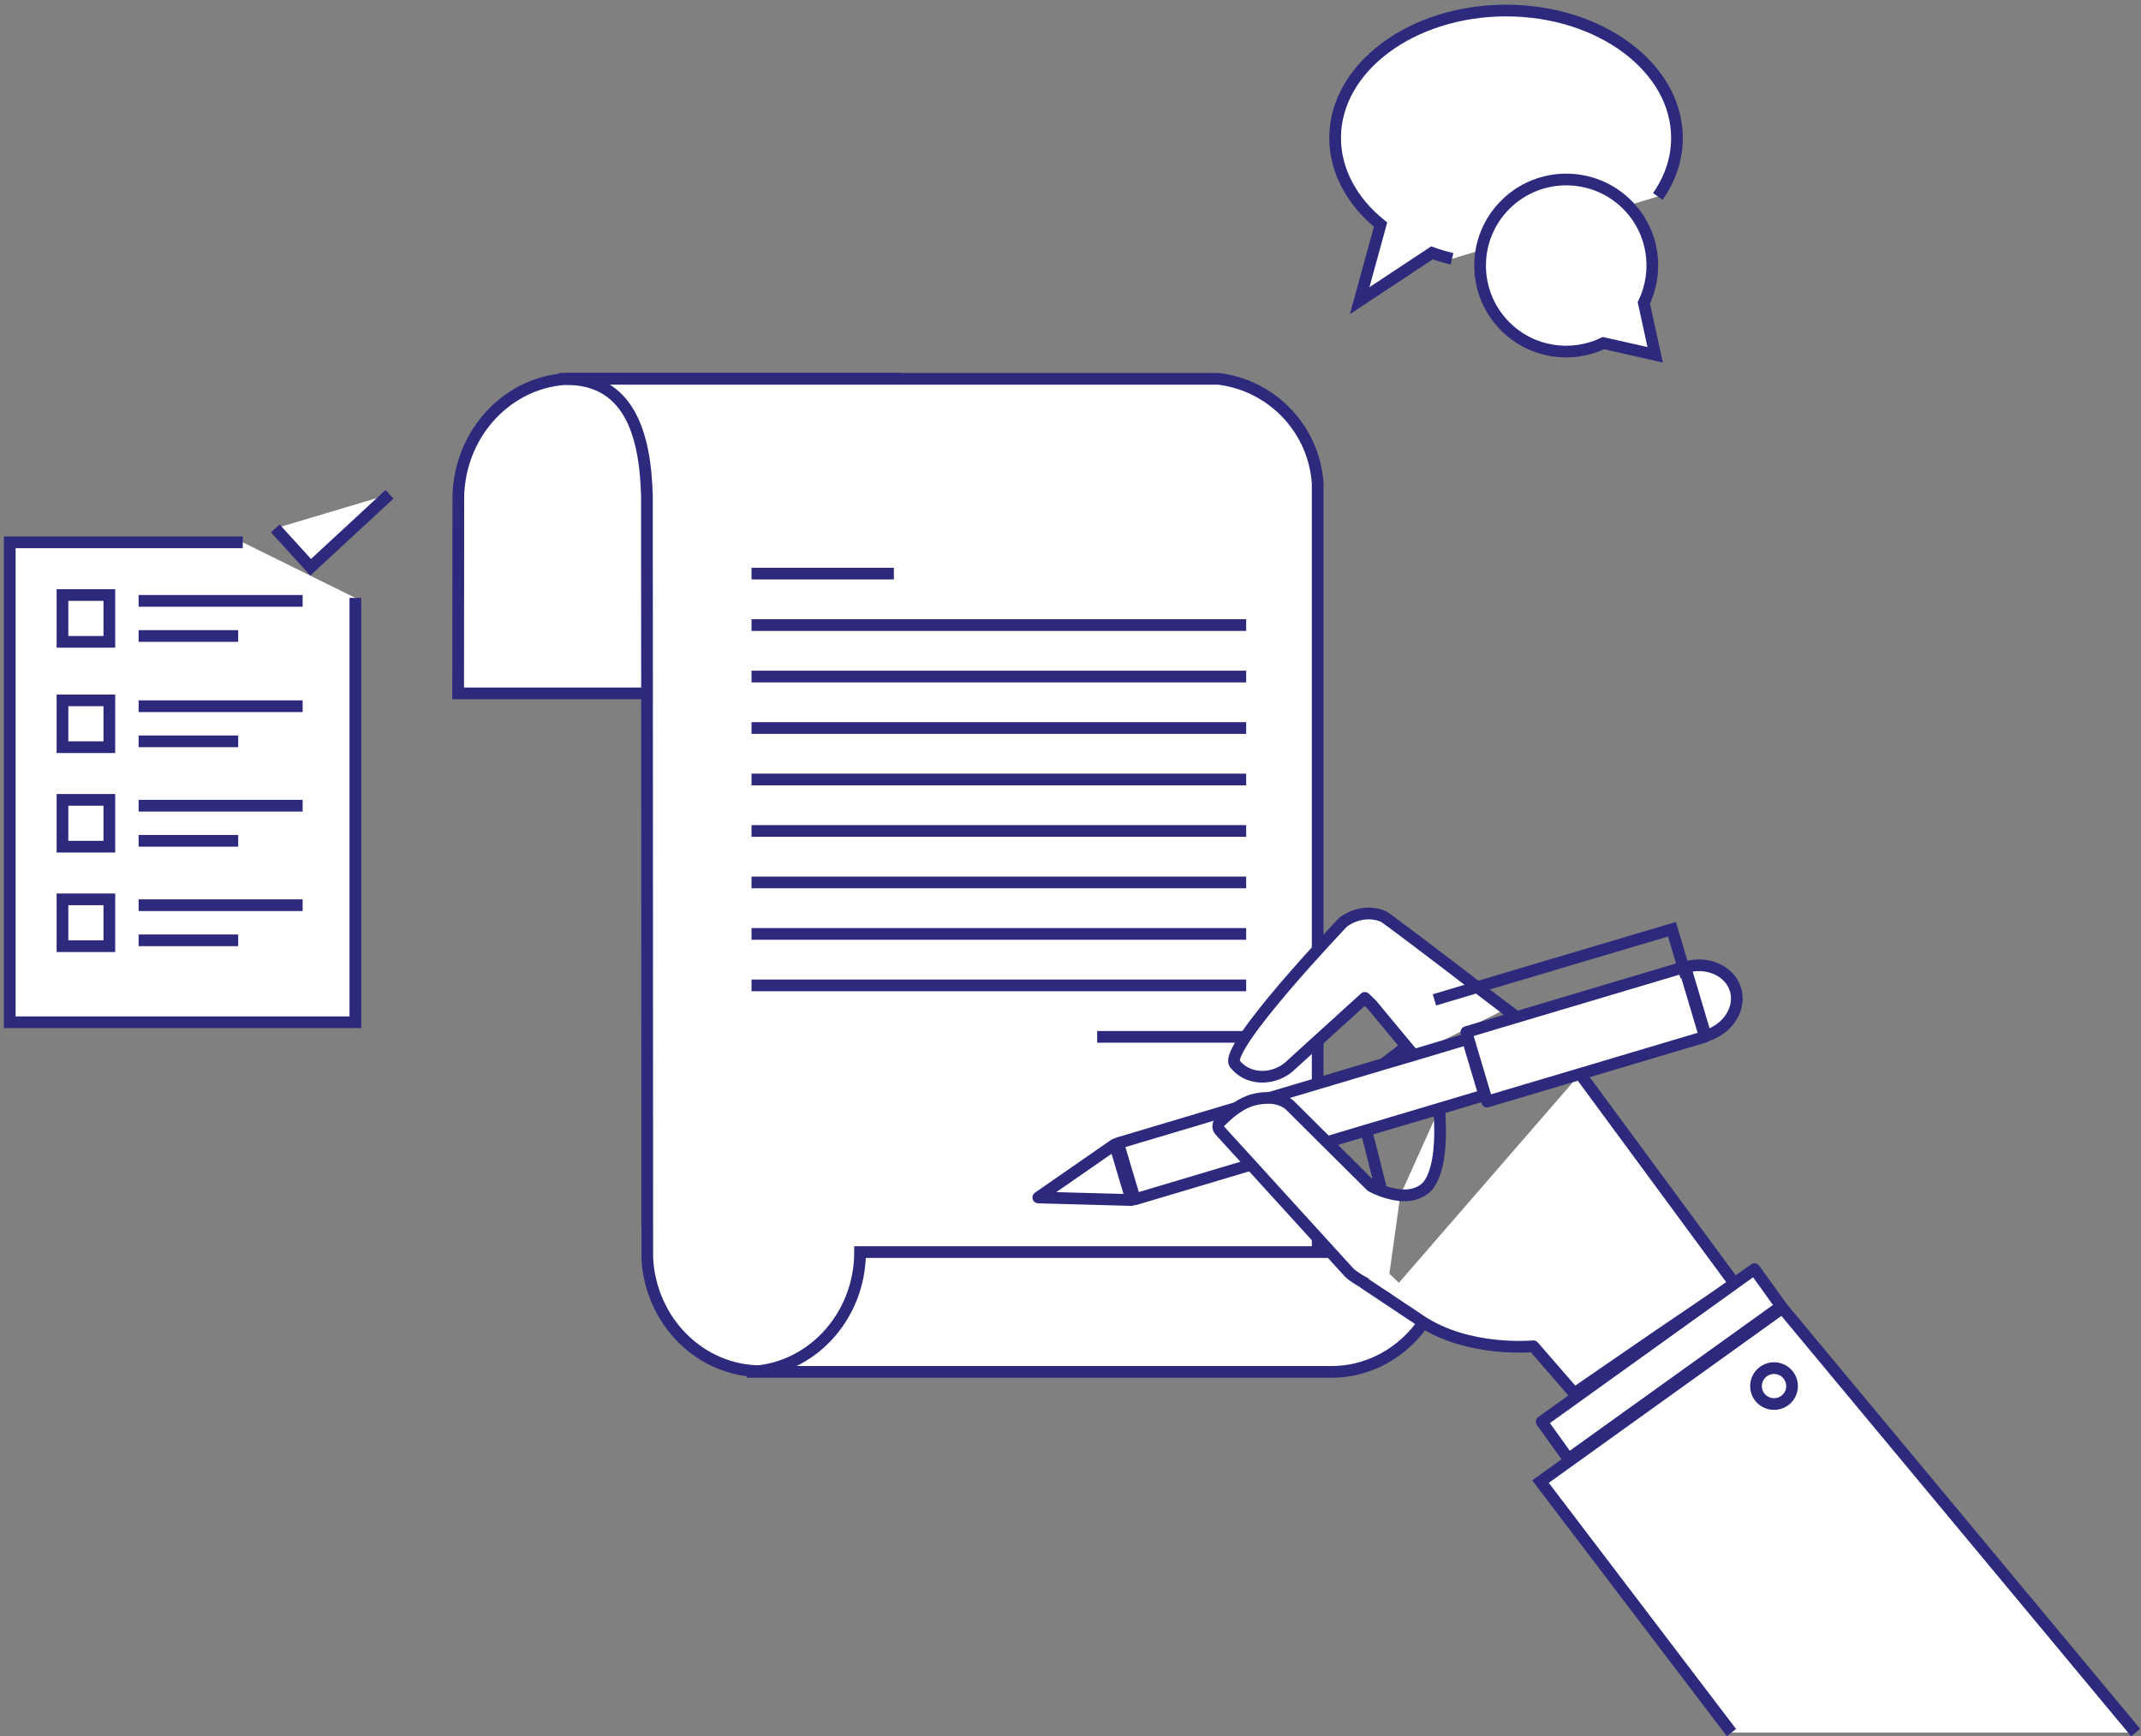 <?xml version="1.0" encoding="UTF-8"?>
<svg width="439px" height="356px" viewBox="0 0 439 356" version="1.1" xmlns="http://www.w3.org/2000/svg" xmlns:xlink="http://www.w3.org/1999/xlink">
    <rect x="0" y="0" width="439" height="356" fill="#808080" stroke="none"/>
    <!-- Generator: Sketch 50.2 (55047) - http://www.bohemiancoding.com/sketch -->
    <title>Group</title>
    <desc>Created with Sketch.</desc>
    <defs></defs>
    <g id="Page-1" stroke="none" stroke-width="1" fill="none" fill-rule="evenodd">
        <g id="00_Home" transform="translate(-166, -132)">
            <g id="Group" transform="translate(168, 134)">
                <polygon id="Fill-1" fill="#FFFFFF" points="0 109.2 0 207.6 70.865 207.6 70.865 120.592 47.78 109.2"></polygon>
                <polyline id="Stroke-2" stroke="#2D297C" stroke-width="2.4" points="70.865 120.592 70.865 207.6 0 207.6 0 109.2 47.777 109.2"></polyline>
                <polygon id="Fill-4" fill="#FFFFFF" points="10.81 129.6 20.419 129.6 20.419 120 10.81 120"></polygon>
                <polygon id="Stroke-5" stroke="#2D297C" stroke-width="2.4" points="10.81 129.6 20.419 129.6 20.419 120 10.81 120"></polygon>
                <path d="M26.424,121.2 L60.055,121.2 L26.424,121.2 Z" id="Fill-6" fill="#FFFFFF"></path>
                <path d="M26.424,121.2 L60.055,121.2" id="Stroke-7" stroke="#2D297C" stroke-width="2.4"></path>
                <path d="M26.424,128.4 L46.843,128.4 L26.424,128.4 Z" id="Fill-8" fill="#FFFFFF"></path>
                <path d="M26.424,128.4 L46.843,128.4" id="Stroke-9" stroke="#2D297C" stroke-width="2.4"></path>
                <polygon id="Fill-10" fill="#FFFFFF" points="10.81 151.2 20.419 151.2 20.419 141.6 10.81 141.6"></polygon>
                <polygon id="Stroke-11" stroke="#2D297C" stroke-width="2.4" points="10.81 151.2 20.419 151.2 20.419 141.6 10.81 141.6"></polygon>
                <path d="M26.424,142.8 L60.055,142.8 L26.424,142.8 Z" id="Fill-12" fill="#FFFFFF"></path>
                <path d="M26.424,142.8 L60.055,142.8" id="Stroke-13" stroke="#2D297C" stroke-width="2.4"></path>
                <path d="M26.424,150 L46.843,150 L26.424,150 Z" id="Fill-14" fill="#FFFFFF"></path>
                <path d="M26.424,150 L46.843,150" id="Stroke-15" stroke="#2D297C" stroke-width="2.4"></path>
                <polygon id="Fill-16" fill="#FFFFFF" points="10.81 171.6 20.419 171.6 20.419 162 10.81 162"></polygon>
                <polygon id="Stroke-17" stroke="#2D297C" stroke-width="2.4" points="10.81 171.6 20.419 171.6 20.419 162 10.81 162"></polygon>
                <path d="M26.424,163.2 L60.055,163.2 L26.424,163.2 Z" id="Fill-18" fill="#FFFFFF"></path>
                <path d="M26.424,163.2 L60.055,163.2" id="Stroke-19" stroke="#2D297C" stroke-width="2.4"></path>
                <path d="M26.424,170.4 L46.843,170.4 L26.424,170.4 Z" id="Fill-20" fill="#FFFFFF"></path>
                <path d="M26.424,170.4 L46.843,170.4" id="Stroke-21" stroke="#2D297C" stroke-width="2.4"></path>
                <polygon id="Fill-22" fill="#FFFFFF" points="10.81 192 20.419 192 20.419 182.4 10.81 182.4"></polygon>
                <polygon id="Stroke-23" stroke="#2D297C" stroke-width="2.4" points="10.81 192 20.419 192 20.419 182.4 10.81 182.4"></polygon>
                <path d="M26.424,183.6 L60.055,183.6 L26.424,183.6 Z" id="Fill-24" fill="#FFFFFF"></path>
                <path d="M26.424,183.6 L60.055,183.6" id="Stroke-25" stroke="#2D297C" stroke-width="2.4"></path>
                <path d="M26.424,190.8 L46.843,190.8 L26.424,190.8 Z" id="Fill-26" fill="#FFFFFF"></path>
                <path d="M26.424,190.8 L46.843,190.8" id="Stroke-27" stroke="#2D297C" stroke-width="2.4"></path>
                <g id="Group-30" transform="translate(54.05, 98.4)">
                    <polyline id="Fill-28" fill="#FFFFFF" points="0.394 7.938 7.646 15.906 23.818 0.949"></polyline>
                    <polyline id="Stroke-29" stroke="#2D297C" stroke-width="2.4" points="0.394 7.938 7.646 15.906 23.818 0.949"></polyline>
                </g>
                <g id="Group-153" transform="translate(91.284, 0)">
                    <g id="Group-34" transform="translate(0, 75.6)">
                        <path d="M90.281,64.567 L90.281,0.065 L23.785,0.065 L23.709,0.065 L23.709,0.072 C11.131,0.295 0.94,11.047 0.695,24.242 L0.657,64.567 L90.684,64.567" id="Fill-31" fill="#FFFFFF"></path>
                        <path d="M90.281,64.567 L90.281,0.065 L23.785,0.065 L23.709,0.065 L23.709,0.072 C11.131,0.295 0.94,11.047 0.695,24.242 L0.657,64.567 L90.684,64.567" id="Stroke-33" stroke="#2D297C" stroke-width="2.4"></path>
                    </g>
                    <g id="Group-38" transform="translate(20.419, 75.6)">
                        <path d="M2.323,0.112 C15.024,0.112 18.596,10.852 18.947,24.102 L19.016,178.984 L19.016,180.388 C19.708,193.293 29.862,203.543 42.325,203.543 L156.48,203.543 L156.48,21.465 C155.683,10.307 147.102,1.401 136.095,0.064 L19.016,0.064 L19.016,0.071 L0.875,0.071" id="Fill-35" fill="#FFFFFF"></path>
                        <path d="M2.323,0.112 C15.024,0.112 18.596,10.852 18.947,24.102 L19.016,178.984 L19.016,180.388 C19.708,193.293 29.862,203.543 42.325,203.543 L156.48,203.543 L156.48,21.465 C155.683,10.307 147.102,1.401 136.095,0.064 L19.016,0.064 L19.016,0.071 L0.875,0.071" id="Stroke-37" stroke="#2D297C" stroke-width="2.4"></path>
                    </g>
                    <g id="Group-42" transform="translate(58.854, 254.4)">
                        <path d="M128.011,0.323 L115.493,0.323 L91.697,0.323 L24.217,0.323 C24.197,13.816 13.825,24.796 0.992,24.884 L121.045,24.884 C129.604,24.81 137.07,19.892 141.084,12.616" id="Fill-39" fill="#FFFFFF"></path>
                        <path d="M128.011,0.323 L115.493,0.323 L91.697,0.323 L24.217,0.323 C24.197,13.816 13.825,24.796 0.992,24.884 L121.045,24.884 C129.604,24.81 137.07,19.892 141.084,12.616" id="Stroke-41" stroke="#2D297C" stroke-width="2.4"></path>
                    </g>
                    <g id="Group-46" transform="translate(60.055, 115.2)">
                        <path d="M29.942,0.407 L0.757,0.407" id="Fill-43" fill="#FFFFFF"></path>
                        <path d="M29.942,0.407 L0.757,0.407" id="Stroke-45" stroke="#2D297C" stroke-width="2.4"></path>
                    </g>
                    <g id="Group-50" transform="translate(60.055, 126)">
                        <path d="M102.183,0.161 L0.757,0.161" id="Fill-47" fill="#FFFFFF"></path>
                        <path d="M102.183,0.161 L0.757,0.161" id="Stroke-49" stroke="#2D297C" stroke-width="2.4"></path>
                    </g>
                    <g id="Group-54" transform="translate(60.055, 135.6)">
                        <path d="M102.183,1.115 L0.757,1.115" id="Fill-51" fill="#FFFFFF"></path>
                        <path d="M102.183,1.115 L0.757,1.115" id="Stroke-53" stroke="#2D297C" stroke-width="2.4"></path>
                    </g>
                    <g id="Group-58" transform="translate(60.055, 146.4)">
                        <path d="M102.183,0.869 L0.757,0.869" id="Fill-55" fill="#FFFFFF"></path>
                        <path d="M102.183,0.869 L0.757,0.869" id="Stroke-57" stroke="#2D297C" stroke-width="2.4"></path>
                    </g>
                    <g id="Group-62" transform="translate(60.055, 157.2)">
                        <path d="M102.183,0.623 L0.757,0.623" id="Fill-59" fill="#FFFFFF"></path>
                        <path d="M102.183,0.623 L0.757,0.623" id="Stroke-61" stroke="#2D297C" stroke-width="2.4"></path>
                    </g>
                    <g id="Group-66" transform="translate(60.055, 168)">
                        <path d="M102.183,0.377 L0.757,0.377" id="Fill-63" fill="#FFFFFF"></path>
                        <path d="M102.183,0.377 L0.757,0.377" id="Stroke-65" stroke="#2D297C" stroke-width="2.4"></path>
                    </g>
                    <g id="Group-70" transform="translate(60.055, 178.8)">
                        <path d="M102.183,0.131 L0.757,0.131" id="Fill-67" fill="#FFFFFF"></path>
                        <path d="M102.183,0.131 L0.757,0.131" id="Stroke-69" stroke="#2D297C" stroke-width="2.4"></path>
                    </g>
                    <g id="Group-74" transform="translate(60.055, 188.4)">
                        <path d="M102.183,1.085 L0.757,1.085" id="Fill-71" fill="#FFFFFF"></path>
                        <path d="M102.183,1.085 L0.757,1.085" id="Stroke-73" stroke="#2D297C" stroke-width="2.4"></path>
                    </g>
                    <g id="Group-78" transform="translate(60.055, 199.2)">
                        <path d="M102.183,0.838 L0.757,0.838" id="Fill-75" fill="#FFFFFF"></path>
                        <path d="M102.183,0.838 L0.757,0.838" id="Stroke-77" stroke="#2D297C" stroke-width="2.4"></path>
                    </g>
                    <g id="Group-82" transform="translate(130.92, 210)">
                        <path d="M31.318,0.592 L0.766,0.592" id="Fill-79" fill="#FFFFFF"></path>
                        <path d="M31.318,0.592 L0.766,0.592" id="Stroke-81" stroke="#2D297C" stroke-width="2.4"></path>
                    </g>
                    <g id="Group-86" transform="translate(186.171, 229.2)">
                        <path d="M3.81,12.93 L0.694,0.57" id="Fill-83" fill="#FFFFFF"></path>
                        <path d="M3.81,12.93 L0.694,0.57" id="Stroke-85" stroke="#2D297C" stroke-width="2.4" stroke-linecap="round" stroke-linejoin="round"></path>
                    </g>
                    <g id="Group-90" transform="translate(189.774, 212.4)">
                        <path d="M0.671,3.728 L5.329,0.152" id="Fill-87" fill="#FFFFFF"></path>
                        <path d="M0.671,3.728 L5.329,0.152" id="Stroke-89" stroke="#2D297C" stroke-width="2.4" stroke-linecap="round" stroke-linejoin="round"></path>
                    </g>
                    <g id="Group-94" transform="translate(158.545, 184.8)">
                        <path d="M56.935,20.074 C56.935,20.074 54.463,18.182 51.052,15.595 C43.869,10.068 32.485,1.428 31.875,1.135 L31.373,0.934 C28.93,0.058 25.932,0.499 23.544,2.302 C23.544,2.302 -1.057,28.128 1.36,31.298 C3.805,34.5 8.699,34.879 12.249,32.141 L28.029,17.806 L29.511,19.26 L36.559,27.751 L38.046,29.525" id="Fill-91" fill="#FFFFFF"></path>
                        <path d="M56.935,20.074 C56.935,20.074 54.463,18.182 51.052,15.595 C43.869,10.068 32.485,1.428 31.875,1.135 L31.373,0.934 C28.93,0.058 25.932,0.499 23.544,2.302 C23.544,2.302 -1.057,28.128 1.36,31.298 C3.805,34.5 8.699,34.879 12.249,32.141 L28.029,17.806 L29.511,19.26 L36.559,27.751 L38.046,29.525" id="Stroke-93" stroke="#2D297C" stroke-width="2.4" stroke-linecap="round" stroke-linejoin="round"></path>
                    </g>
                    <g id="Group-98" transform="translate(214.997, 204)">
                        <path d="M2.698,2.531 L0.483,0.875" id="Fill-95" fill="#FFFFFF"></path>
                        <path d="M2.698,2.531 L0.483,0.875" id="Stroke-97" stroke="#2D297C" stroke-width="2.4" stroke-linecap="round" stroke-linejoin="round"></path>
                    </g>
                    <g id="Group-102" transform="translate(189.774, 217.2)">
                        <path d="M1.14,46.858 L8.238,51.598 C17.994,58.143 31.35,56.832 31.35,56.832 L39.738,66.492 L56.739,54.802 L70.278,45.607 L72.634,44.009 L72.577,43.949 L40.93,0.994" id="Fill-99" fill="#FFFFFF"></path>
                        <path d="M1.14,46.858 L8.238,51.598 C17.994,58.143 31.35,56.832 31.35,56.832 L39.738,66.492 L56.739,54.802 L70.278,45.607 L72.634,44.009 L72.577,43.949 L40.93,0.994" id="Stroke-101" stroke="#2D297C" stroke-width="2.4" stroke-linecap="round" stroke-linejoin="round"></path>
                    </g>
                    <g id="Group-106" transform="translate(193.377, 224.4)">
                        <path d="M8.45,0.92 C8.829,6.124 8.829,13.655 5.949,16.916 C4.404,18.457 2.396,18.803 0.474,18.661" id="Fill-103" fill="#FFFFFF"></path>
                        <path d="M8.45,0.92 C8.829,6.124 8.829,13.655 5.949,16.916 C4.404,18.457 2.396,18.803 0.474,18.661" id="Stroke-105" stroke="#2D297C" stroke-width="2.4" stroke-linecap="round" stroke-linejoin="round"></path>
                    </g>
                    <polygon id="Fill-107" fill="#FFFFFF" points="219.938 221.39 211.638 223.864 208.695 214.003 207.391 209.616 217.694 206.532 251.87 196.348 252.043 196.293 256.295 210.573 230.704 218.193"></polygon>
                    <polygon id="Stroke-109" stroke="#2D297C" stroke-width="2.4" stroke-linecap="round" stroke-linejoin="round" points="219.938 221.39 211.638 223.864 208.695 214.003 207.391 209.616 217.694 206.532 251.87 196.348 252.043 196.293 256.295 210.573 230.704 218.193"></polygon>
                    <path d="M262.581,200.915 C261.419,197.046 256.792,194.982 252.278,196.319 L256.468,210.397 C261.015,209.034 263.718,204.815 262.581,200.915" id="Fill-111" fill="#FFFFFF"></path>
                    <path d="M262.581,200.915 C261.419,197.046 256.792,194.982 252.278,196.319 L256.468,210.397 C261.015,209.034 263.718,204.815 262.581,200.915 Z" id="Stroke-113" stroke="#2D297C" stroke-width="2.4" stroke-linecap="round" stroke-linejoin="round"></path>
                    <g id="Group-118" transform="translate(166.953, 210)">
                        <polyline id="Fill-115" fill="#FFFFFF" points="0.089 13.11 23.491 6.129 29.638 4.326 38.279 1.737 40.696 1.009 41.541 3.887 44.131 12.556 34.873 15.321 19.912 19.768 11.848 22.18"></polyline>
                        <polyline id="Stroke-117" stroke="#2D297C" stroke-width="2.4" stroke-linecap="round" stroke-linejoin="round" points="0.089 13.11 23.491 6.129 29.638 4.326 38.279 1.737 40.696 1.009 41.541 3.887 44.131 12.556 34.873 15.321 19.912 19.768 11.848 22.18"></polyline>
                    </g>
                    <g id="Group-122" transform="translate(135.725, 224.4)">
                        <polyline id="Fill-119" fill="#FFFFFF" points="27.503 12.405 3.693 19.504 0.253 7.986 24.534 0.746"></polyline>
                        <polyline id="Stroke-121" stroke="#2D297C" stroke-width="2.4" stroke-linecap="round" stroke-linejoin="round" points="27.503 12.405 3.693 19.504 0.253 7.986 24.534 0.746"></polyline>
                    </g>
                    <polygon id="Fill-123" fill="#FFFFFF" points="138.713 244.049 119.616 243.524 135.307 232.644"></polygon>
                    <polygon id="Stroke-125" stroke="#2D297C" stroke-width="2.4" stroke-linecap="round" stroke-linejoin="round" points="138.713 244.049 119.616 243.524 135.307 232.644"></polygon>
                    <polyline id="Stroke-127" stroke="#2D297C" stroke-width="2.4" points="252.424 198.213 251.871 196.35 249.543 188.526 209.597 200.394 200.841 203.01"></polyline>
                    <g id="Group-132" transform="translate(156.143, 222)">
                        <path d="M37.708,21.06 C37.653,21.06 37.561,21.06 37.506,21.031 C37.446,21.031 37.36,21.031 37.299,21.005 C36.98,20.974 36.658,20.914 36.339,20.856 C35.498,20.686 34.71,20.451 34.016,20.215 C33.956,20.189 33.893,20.16 33.838,20.16 L33.838,20.129 C32.875,19.779 32.12,19.402 31.741,19.195 L22.656,10.181 L15.033,2.592 C14.798,2.391 13.434,1.167 10.899,1.109 L10.726,1.109 C8.449,1.109 6.419,1.575 4.115,3.144 C3.063,3.843 1.956,4.803 0.74,6.022 C0.243,6.516 0.243,7.303 0.709,7.827 L7.085,14.806 L27.232,36.941 C27.345,37.059 28.479,38.076 30.343,39.007 L30.343,39.123 L34.77,42.058" id="Fill-129" fill="#FFFFFF"></path>
                        <path d="M37.708,21.06 C37.653,21.06 37.561,21.06 37.506,21.031 C37.446,21.031 37.36,21.031 37.299,21.005 C36.98,20.974 36.658,20.914 36.339,20.856 C35.498,20.686 34.71,20.451 34.016,20.215 C33.956,20.189 33.893,20.16 33.838,20.16 L33.838,20.129 C32.875,19.779 32.12,19.402 31.741,19.195 L22.656,10.181 L15.033,2.592 C14.798,2.391 13.434,1.167 10.899,1.109 L10.726,1.109 C8.449,1.109 6.419,1.575 4.115,3.144 C3.063,3.843 1.956,4.803 0.74,6.022 C0.243,6.516 0.243,7.303 0.709,7.827 L7.085,14.806 L27.232,36.941 C27.345,37.059 28.479,38.076 30.343,39.007 L30.343,39.123 L34.77,42.058" id="Stroke-131" stroke="#2D297C" stroke-width="2.4" stroke-linecap="round" stroke-linejoin="round"></path>
                    </g>
                    <polygon id="Fill-133" fill="#FFFFFF" points="260.053 262.809 222.842 289.506 228.317 297.126 271.931 265.835 266.457 258.215 262.351 261.15"></polygon>
                    <polygon id="Stroke-135" stroke="#2D297C" stroke-width="2.4" stroke-linecap="round" stroke-linejoin="round" points="260.053 262.809 222.842 289.506 228.317 297.126 271.931 265.835 266.457 258.215 262.351 261.15"></polygon>
                    <g id="Group-140" transform="translate(222.204, 265.2)">
                        <polyline id="Fill-137" fill="#FFFFFF" points="122.414 88.033 49.987 0.983 0.379 36.582 39.533 88.033"></polyline>
                        <polyline id="Stroke-139" stroke="#2D297C" stroke-width="2.4" points="122.414 88.033 49.987 0.983 0.379 36.582 39.533 88.033"></polyline>
                    </g>
                    <path d="M266.776,282.208 C266.776,280.17 268.436,278.512 270.473,278.512 C272.515,278.512 274.165,280.17 274.165,282.208 C274.165,284.245 272.515,285.873 270.473,285.873 C268.436,285.873 266.776,284.245 266.776,282.208" id="Fill-141" fill="#FFFFFF"></path>
                    <path d="M266.776,282.208 C266.776,280.17 268.436,278.512 270.473,278.512 C272.515,278.512 274.165,280.17 274.165,282.208 C274.165,284.245 272.515,285.873 270.473,285.873 C268.436,285.873 266.776,284.245 266.776,282.208 Z" id="Stroke-143" stroke="#2D297C" stroke-width="2.4" stroke-linecap="round" stroke-linejoin="round"></path>
                    <g id="Group-148" transform="translate(180.165, 0)">
                        <path d="M24.271,51.074 C22.873,50.729 21.503,50.326 20.165,49.846 L5.344,59.65 L9.627,44.054 C3.679,39.259 0.309,32.899 0.309,26.285 C0.309,11.882 16.031,0.161 35.362,0.161 C54.683,0.161 70.405,11.882 70.405,26.285 C70.405,30.607 68.992,34.685 66.482,38.28" id="Fill-145" fill="#FFFFFF"></path>
                        <path d="M24.271,51.074 C22.873,50.729 21.503,50.326 20.165,49.846 L5.344,59.65 L9.627,44.054 C3.679,39.259 0.309,32.899 0.309,26.285 C0.309,11.882 16.031,0.161 35.362,0.161 C54.683,0.161 70.405,11.882 70.405,26.285 C70.405,30.607 68.992,34.685 66.482,38.28" id="Stroke-147" stroke="#2D297C" stroke-width="2.4"></path>
                    </g>
                    <path d="M240.361,39.967 C245.809,45.418 246.938,53.525 243.772,60.096 L246.1,70.742 L235.501,68.352 C228.922,71.501 220.819,70.37 215.373,64.932 C208.476,58.037 208.476,46.865 215.373,39.967 C222.275,33.082 233.459,33.082 240.361,39.967" id="Fill-149" fill="#FFFFFF"></path>
                    <path d="M240.361,39.967 C245.809,45.418 246.938,53.525 243.772,60.096 L246.1,70.742 L235.501,68.352 C228.922,71.501 220.819,70.37 215.373,64.932 C208.476,58.037 208.476,46.865 215.373,39.967 C222.275,33.082 233.459,33.082 240.361,39.967 Z" id="Stroke-151" stroke="#2D297C" stroke-width="2.4"></path>
                </g>
            </g>
        </g>
    </g>
</svg>